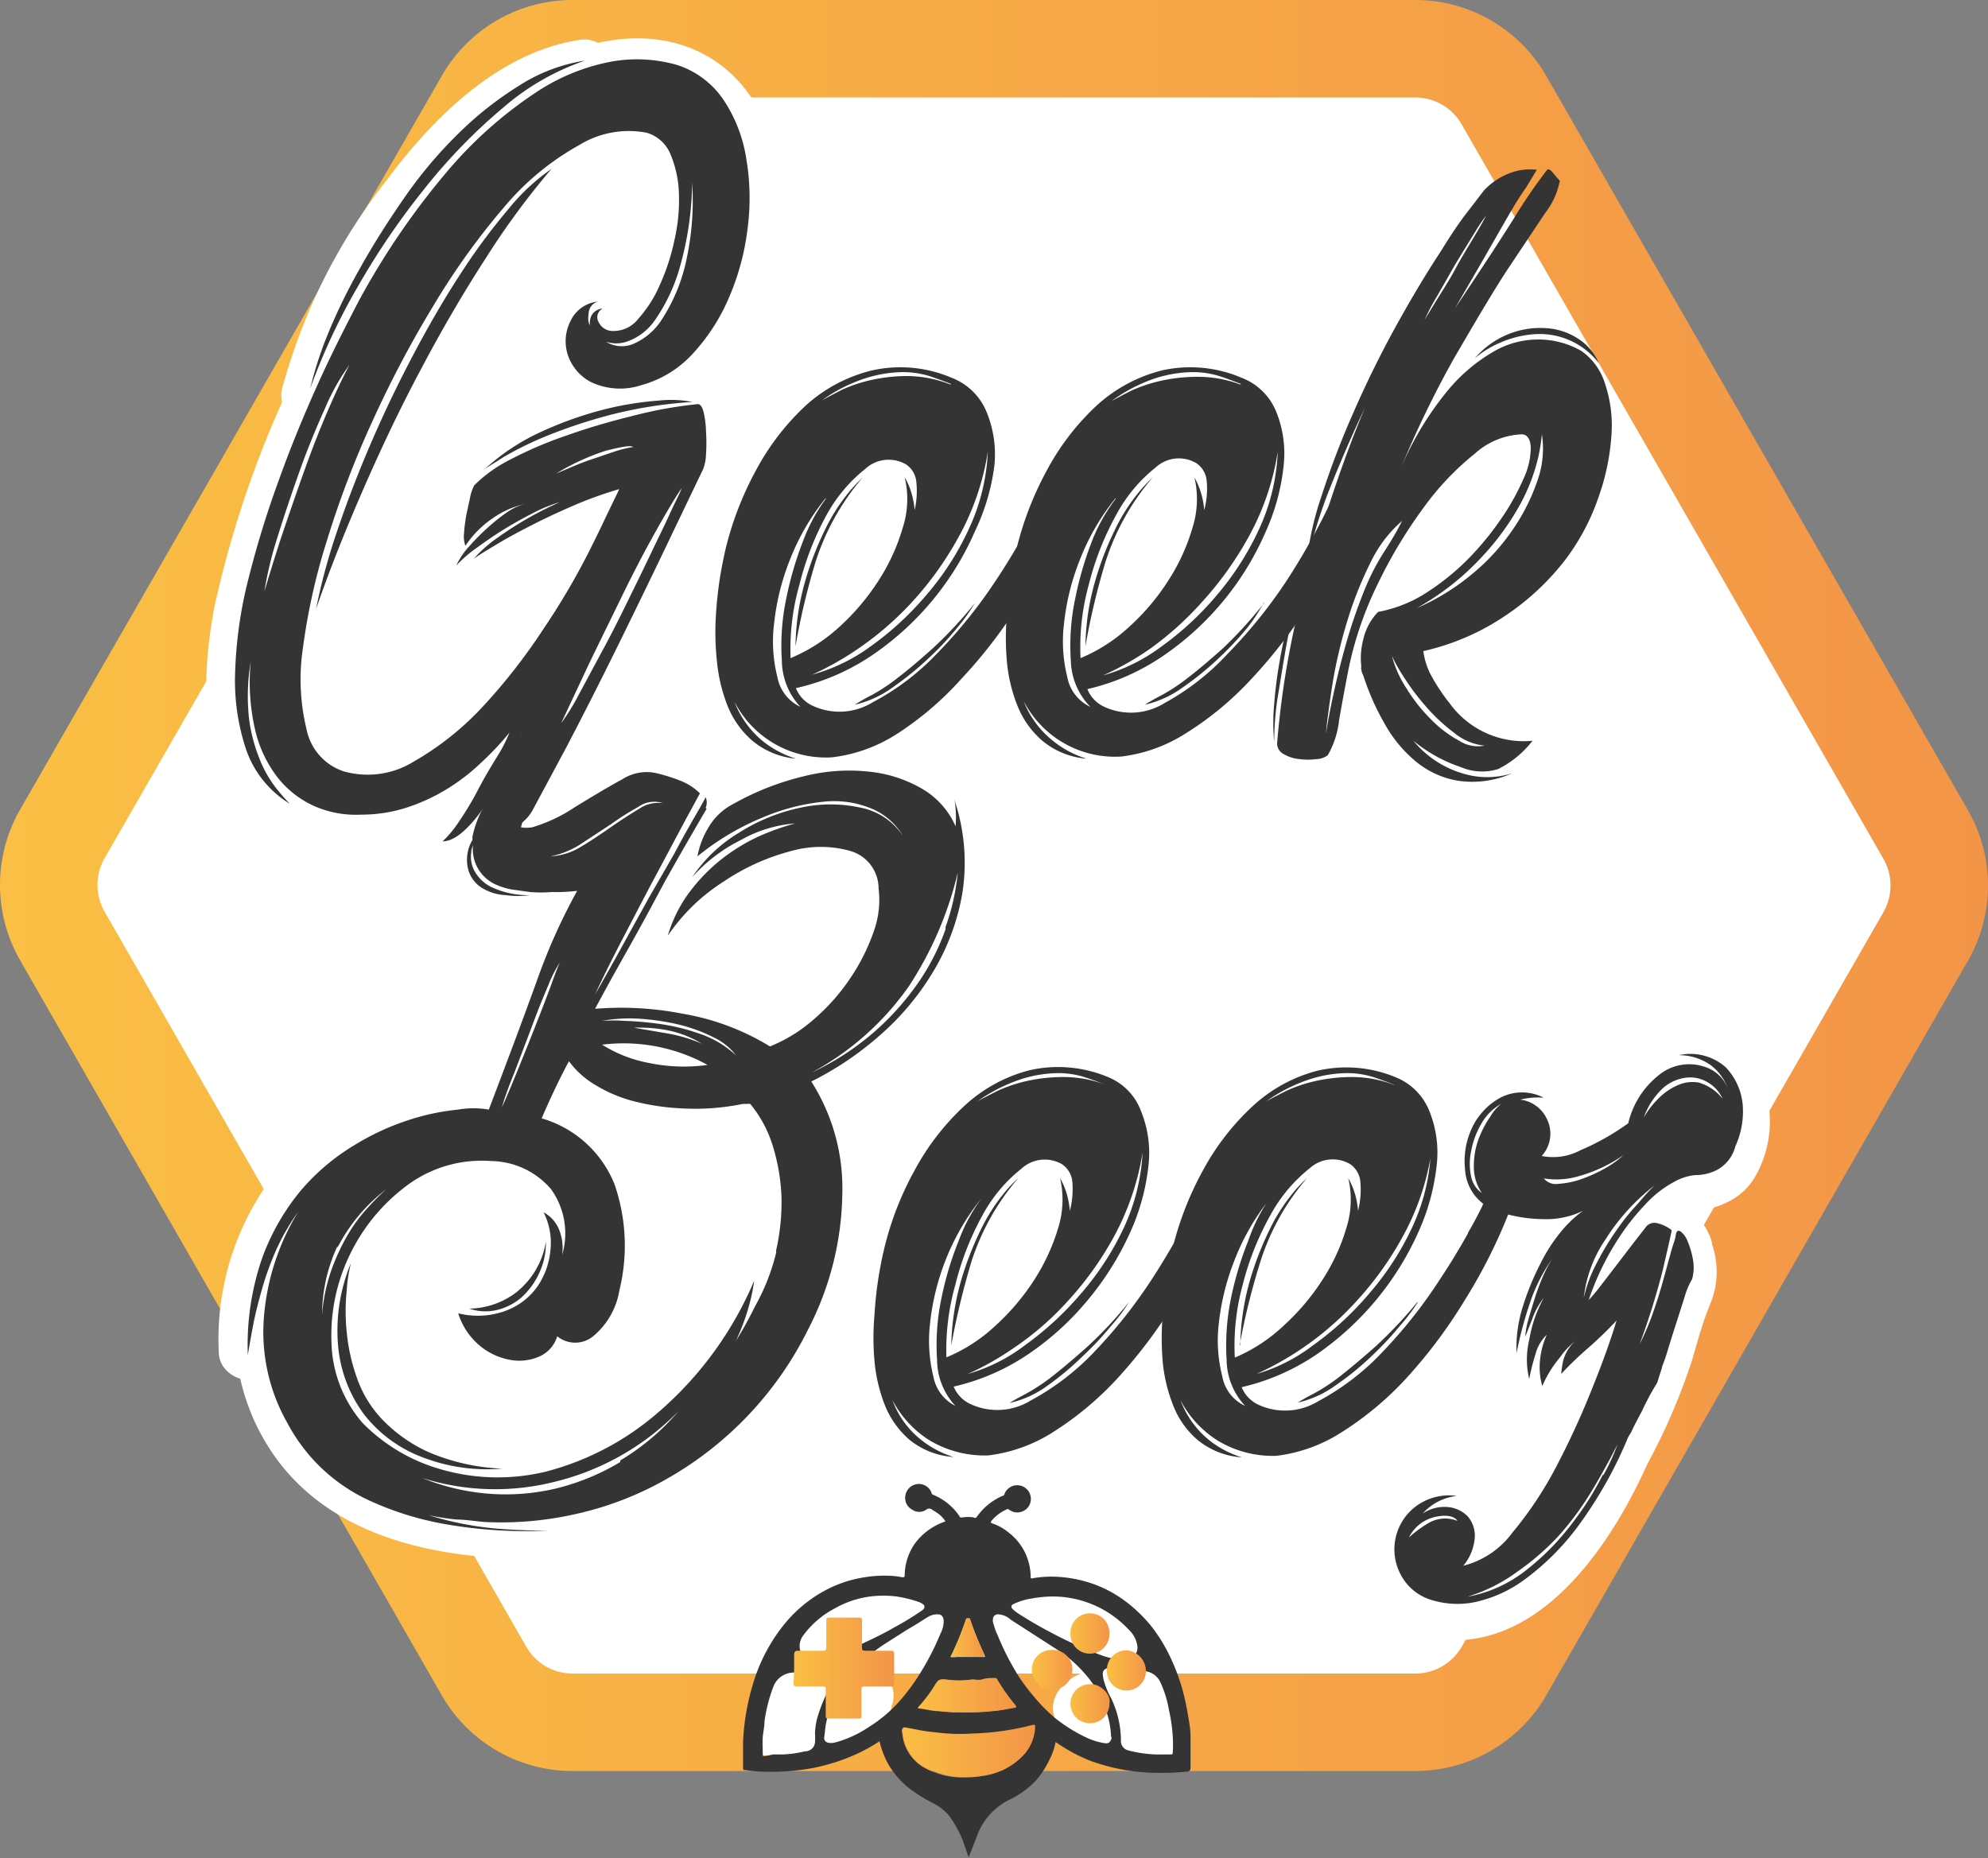 <svg xmlns="http://www.w3.org/2000/svg" xmlns:xlink="http://www.w3.org/1999/xlink" viewBox="0 0 101.96 95.33"><rect x="0" y="0" width="101.96" height="95.33" fill="#808080" stroke="none"/><defs><style>.cls-1,.cls-2{fill:#fff;}.cls-1{stroke-miterlimit:10;stroke-width:5px;stroke:url(#COULEUR_GEEK_BEEZ);}.cls-3{fill:#353435;}.cls-4{fill:url(#COULEUR_GEEK_BEEZ-2);}.cls-5{fill:url(#COULEUR_GEEK_BEEZ-3);}.cls-6{fill:url(#COULEUR_GEEK_BEEZ-4);}.cls-7{fill:url(#COULEUR_GEEK_BEEZ-5);}.cls-8{fill:url(#COULEUR_GEEK_BEEZ-6);}.cls-9{fill:url(#COULEUR_GEEK_BEEZ-7);}.cls-10{fill:url(#COULEUR_GEEK_BEEZ-8);}.cls-11{fill:url(#COULEUR_GEEK_BEEZ-9);}</style><linearGradient id="COULEUR_GEEK_BEEZ" y1="45.43" x2="101.96" y2="45.43" gradientUnits="userSpaceOnUse"><stop offset="0" stop-color="#fabf44"/><stop offset="1" stop-color="#f39547"/></linearGradient><linearGradient id="COULEUR_GEEK_BEEZ-2" x1="46.25" y1="89.85" x2="53.05" y2="89.85" xlink:href="#COULEUR_GEEK_BEEZ"/><linearGradient id="COULEUR_GEEK_BEEZ-3" x1="48.75" y1="84.05" x2="50.51" y2="84.05" xlink:href="#COULEUR_GEEK_BEEZ"/><linearGradient id="COULEUR_GEEK_BEEZ-4" x1="48.74" y1="106.96" x2="53.77" y2="106.96" gradientTransform="translate(-1.64 -19.99)" xlink:href="#COULEUR_GEEK_BEEZ"/><linearGradient id="COULEUR_GEEK_BEEZ-5" x1="52.96" y1="85.66" x2="55.04" y2="85.66" xlink:href="#COULEUR_GEEK_BEEZ"/><linearGradient id="COULEUR_GEEK_BEEZ-6" x1="56.77" y1="85.66" x2="58.83" y2="85.66" xlink:href="#COULEUR_GEEK_BEEZ"/><linearGradient id="COULEUR_GEEK_BEEZ-7" x1="54.85" y1="87.42" x2="56.9" y2="87.42" xlink:href="#COULEUR_GEEK_BEEZ"/><linearGradient id="COULEUR_GEEK_BEEZ-8" x1="54.85" y1="83.78" x2="56.9" y2="83.78" xlink:href="#COULEUR_GEEK_BEEZ"/><linearGradient id="COULEUR_GEEK_BEEZ-9" x1="40.72" y1="85.57" x2="45.83" y2="85.57" xlink:href="#COULEUR_GEEK_BEEZ"/></defs><g id="Calque_2" data-name="Calque 2"><g id="Calque_4" data-name="Calque 4"><path class="cls-1" d="M24.83,85.73,3.19,48a5.26,5.26,0,0,1,0-5.21L24.83,5.13A5.22,5.22,0,0,1,29.37,2.5H72.59a5.24,5.24,0,0,1,4.54,2.63L98.77,42.82a5.26,5.26,0,0,1,0,5.21L77.13,85.73a5.25,5.25,0,0,1-4.54,2.62H29.37A5.23,5.23,0,0,1,24.83,85.73Z"/><path class="cls-2" d="M43.37,84.94c-.83,0-1.58-.47-2.41-.47-1.27,0-2.37,1.5-2.5,3s-.31,2.59,1,2.59a30.32,30.32,0,0,0,3.92-.43,2.76,2.76,0,0,0,2.37-2.16C46.19,86.15,44.73,84.94,43.37,84.94Z"/><path class="cls-2" d="M56.32,85.68c.76,0,1.46-.44,2.22-.44,1.17,0,2.18,1.38,2.3,2.75s.29,2.39-1,2.39a31.38,31.38,0,0,1-3.61-.4,2.55,2.55,0,0,1-2.18-2C53.73,86.79,55.07,85.67,56.32,85.68Z"/><path class="cls-3" d="M54.14,89.36a3.56,3.56,0,0,1-.36,1,4.59,4.59,0,0,1-.67,1,4.81,4.81,0,0,1-1.41,1,3.33,3.33,0,0,0-1.6,1.84c-.13.35-.27.69-.42,1.08-.08-.21-.13-.38-.19-.55a5.5,5.5,0,0,0-.81-1.58,2.6,2.6,0,0,0-.8-.64,7.92,7.92,0,0,1-1.27-.79,4.54,4.54,0,0,1-1-1.13,4.37,4.37,0,0,1-.5-1.27,8.29,8.29,0,0,1-.91.53,10,10,0,0,1-2.43.83c-.34.07-.68.11-1,.15a12,12,0,0,1-1.7.05,6.4,6.4,0,0,1-.87-.08c-.07,0-.09,0-.09-.1,0-.45,0-.9,0-1.35a12.06,12.06,0,0,1,.67-3.46,8.89,8.89,0,0,1,1.35-2.45,6.91,6.91,0,0,1,2.22-1.87,6.28,6.28,0,0,1,2-.66,6.2,6.2,0,0,1,1.13-.08,4.15,4.15,0,0,1,.79.08c.1,0,.13,0,.13-.11a2.89,2.89,0,0,1,.26-1.16,2.72,2.72,0,0,1,.38-.61,3.23,3.23,0,0,1,1.25-.91l.2-.08a1.59,1.59,0,0,0-.55-.51l-.14-.09a.23.23,0,0,0-.29,0,.63.63,0,0,1-.73,0,.67.67,0,0,1-.35-.68.7.7,0,0,1,.48-.6.69.69,0,0,1,.87.43s0,.07.08.09a3,3,0,0,1,1.35,1.1c0,.07.09.07.17.06a1.69,1.69,0,0,1,.55,0,.12.12,0,0,0,.15,0,3.11,3.11,0,0,1,1.35-1.11c.06,0,.07-.05.09-.1a.7.7,0,0,1,1.35.27.68.68,0,0,1-.4.62.69.69,0,0,1-.72-.08s-.08-.06-.14,0a2.09,2.09,0,0,0-.77.59c-.05.07,0,.08,0,.1a2.68,2.68,0,0,1,.92.51,2.84,2.84,0,0,1,.84,1.07,2.89,2.89,0,0,1,.26,1.16c0,.09,0,.11.11.09a5.66,5.66,0,0,1,1.09-.08,6.63,6.63,0,0,1,2.24.46,6.28,6.28,0,0,1,1.67,1,7.38,7.38,0,0,1,1.17,1.2,8.6,8.6,0,0,1,1,1.73,9.72,9.72,0,0,1,.63,1.91c.1.41.16.82.23,1.23a4.62,4.62,0,0,1,.06.65c0,.54,0,1.08,0,1.62,0,.15-.06.18-.18.2a13.1,13.1,0,0,1-2,.05,10.15,10.15,0,0,1-3-.62A8.52,8.52,0,0,1,54.14,89.36Zm-2.88-6.54a.28.28,0,0,0-.3.11.48.48,0,0,0,0,.39,3,3,0,0,0,.21.57A13.3,13.3,0,0,0,52.25,86a10.51,10.51,0,0,0,.86,1.13,8.32,8.32,0,0,0,1,1,8.13,8.13,0,0,0,1.6,1,3.39,3.39,0,0,0,1,.3c.15,0,.21-.05.27-.18s0-.15,0-.23a4.25,4.25,0,0,0-.2-1.11,5.4,5.4,0,0,0-1.19-2.11,6.53,6.53,0,0,0-1.25-1.1l-2.5-1.61A1,1,0,0,0,51.26,82.82Zm-2.86.35c0-.2-.09-.33-.23-.35a.89.89,0,0,0-.58.13c-.32.19-.63.41-1,.61l-1.29.82a9.48,9.48,0,0,0-1.24,1A6,6,0,0,0,43,86.71a5.55,5.55,0,0,0-.62,1.63c-.06.26-.07.53-.11.79a.25.25,0,0,0,.17.26.81.81,0,0,0,.38,0,5.77,5.77,0,0,0,1.73-.79,7.17,7.17,0,0,0,1.65-1.41,10.71,10.71,0,0,0,.71-.92,13.76,13.76,0,0,0,1.33-2.48A1.38,1.38,0,0,0,48.4,83.17Zm1.16,8a4.38,4.38,0,0,0,.8-.06A3.53,3.53,0,0,0,52.52,90a2.22,2.22,0,0,0,.53-1.39c0-.08,0-.11-.11-.09a14.43,14.43,0,0,1-1.59.32,12.19,12.19,0,0,1-1.59.14c-.38,0-.76,0-1.14,0s-.68-.06-1-.1-.73-.13-1.09-.19c-.09,0-.19-.11-.25,0s0,.18,0,.27a2.24,2.24,0,0,0,1.24,1.78A3.8,3.8,0,0,0,49.56,91.17Zm-7.83-6a3.1,3.1,0,0,0,.79-.17,12.91,12.91,0,0,0,1.89-.77c.49-.23,1-.48,1.46-.75a14.56,14.56,0,0,0,1.42-.87c.17-.12.16-.26,0-.35l-.11-.06A6.13,6.13,0,0,0,46,81.9a5.39,5.39,0,0,0-1.39,0,4.94,4.94,0,0,0-1.78.6,4.73,4.73,0,0,0-1.6,1.35.92.92,0,0,0-.2.78A.69.69,0,0,0,41.73,85.14Zm15.77,0c.61,0,.89-.35.83-.75a1.39,1.39,0,0,0-.42-.8,5.33,5.33,0,0,0-4.09-1.72,6.85,6.85,0,0,0-.91.1,3.37,3.37,0,0,0-.92.28c-.14.06-.15.16-.05.27l.18.15a20.39,20.39,0,0,0,1.81,1.06,20.79,20.79,0,0,0,2.5,1.13A4,4,0,0,0,57.5,85.14ZM39.65,90l.52,0a5.82,5.82,0,0,0,1.11-.16c.25,0,.49-.16.52-.46a3.13,3.13,0,0,0,0-.43,3.39,3.39,0,0,1,.17-1,8.15,8.15,0,0,1,.52-1.26,1.43,1.43,0,0,0,.19-.78.24.24,0,0,0-.18-.25.55.55,0,0,0-.31,0,6.49,6.49,0,0,1-1.39.14,1.13,1.13,0,0,0-1.15.76,8.07,8.07,0,0,0-.44,1.74c0,.27-.07.55-.09.82s0,.58,0,.87c0,.07,0,.1.1.1Zm20,0h.38c.09,0,.12,0,.12-.11a6.51,6.51,0,0,0,0-.77,8.26,8.26,0,0,0-.2-1.41,5.68,5.68,0,0,0-.43-1.4,1,1,0,0,0-.9-.59,11.75,11.75,0,0,1-1.57-.15.43.43,0,0,0-.39.07c-.16.14-.09.32-.07.48a4,4,0,0,0,.4,1,5.06,5.06,0,0,1,.5,2.16.49.49,0,0,0,.37.51A6.3,6.3,0,0,0,59.69,90ZM49.42,87.84a11.8,11.8,0,0,0,1.48-.08c.39,0,.77-.11,1.16-.18.08,0,.09,0,0-.12a9.84,9.84,0,0,1-.92-1.3.12.12,0,0,0-.14-.08c-.21,0-.42,0-.63.07s-.33,0-.5,0a4.83,4.83,0,0,1-1.37,0c-.3,0-.36,0-.52.23l0,0a7.12,7.12,0,0,1-.84,1.14s-.07.08,0,.1c.32,0,.65.11,1,.14A9.36,9.36,0,0,0,49.42,87.84ZM48.75,85a1.75,1.75,0,0,0,.32,0c.27,0,.54,0,.81,0l.56,0c.08,0,.09,0,.05-.11a17.23,17.23,0,0,1-.73-1.79c0-.06,0-.08-.1-.08s-.09,0-.12.07A15.83,15.83,0,0,1,48.75,85Z"/><path class="cls-4" d="M49.56,91.17a3.89,3.89,0,0,1-2-.47,2.27,2.27,0,0,1-1.24-1.79c0-.09-.06-.2,0-.27s.16,0,.25,0c.36.06.72.15,1.09.19s.67.08,1,.1a8.68,8.68,0,0,0,1.14,0,14.2,14.2,0,0,0,1.59-.13,14.43,14.43,0,0,0,1.59-.32c.09,0,.11,0,.11.09A2.2,2.2,0,0,1,52.52,90a3.53,3.53,0,0,1-2.16,1.1A4.38,4.38,0,0,1,49.56,91.17Z"/><path class="cls-5" d="M48.75,85a15.83,15.83,0,0,0,.79-1.92c0-.08.08-.06.12-.06s.08,0,.1.07a16.37,16.37,0,0,0,.73,1.79c0,.07,0,.1-.05.11l-.56,0h-.81A1.75,1.75,0,0,1,48.75,85Z"/><path class="cls-6" d="M49.42,87.84a9.36,9.36,0,0,1-1.28-.06c-.32,0-.65-.1-1-.14-.1,0-.07-.06,0-.1A7.12,7.12,0,0,0,48,86.4l0,0c.16-.26.22-.27.52-.23a4.83,4.83,0,0,0,1.37,0c.17,0,.33,0,.5,0s.42-.06.63-.07a.12.12,0,0,1,.14.08,9.84,9.84,0,0,0,.92,1.3c.06.07,0,.1,0,.12-.39.07-.77.14-1.16.18A11.8,11.8,0,0,1,49.42,87.84Z"/><path class="cls-7" d="M55,85.64a1,1,0,1,1-2.08,0,1,1,0,0,1,1-1A1,1,0,0,1,55,85.64Z"/><path class="cls-8" d="M56.77,85.66a1,1,0,0,1,1-1,1.07,1.07,0,0,1,1,1,1,1,0,0,1-1,1.06A1,1,0,0,1,56.77,85.66Z"/><path class="cls-9" d="M56.9,87.4a1,1,0,0,1-1,1,1,1,0,0,1-1-1,1,1,0,0,1,1.09-1C56.38,86.39,57,86.87,56.9,87.4Z"/><path class="cls-10" d="M55.9,82.76a1,1,0,0,1,1,1.07,1,1,0,0,1-1,1,1,1,0,0,1-1-1A1,1,0,0,1,55.9,82.76Z"/><path class="cls-11" d="M40.73,85.58c0-.22,0-.45,0-.66s.06-.25.25-.24h1.21c.14,0,.19,0,.19-.19,0-.44,0-.89,0-1.34,0-.13,0-.17.16-.17q.75,0,1.5,0c.13,0,.17,0,.17.17,0,.45,0,.89,0,1.34,0,.15,0,.19.19.19h1.27c.13,0,.19,0,.19.17q0,.75,0,1.5c0,.14,0,.16-.17.16H44.38c-.15,0-.2,0-.2.19,0,.44,0,.87,0,1.3,0,.12,0,.16-.15.16q-.76,0-1.53,0c-.12,0-.15,0-.15-.16,0-.44,0-.88,0-1.32,0-.14,0-.17-.18-.17-.42,0-.85,0-1.27,0-.17,0-.21-.05-.2-.21S40.73,85.82,40.73,85.58Z"/><path class="cls-2" d="M26.13,11.12A31.8,31.8,0,0,0,23.7,14.4q-1.23,1.87-2.4,4.1c-.79,1.49-1.51,3-2.18,4.53s-1.25,3-1.75,4.53a30.77,30.77,0,0,0-1.1,4.08c.63-1.86,1.41-3.87,2.35-6s1.94-4.23,3-6.26,2.19-4,3.36-5.76a41.19,41.19,0,0,1,3.35-4.55A10.52,10.52,0,0,0,26.13,11.12Z"/><path class="cls-2" d="M25.07,10.06a46.8,46.8,0,0,0-6.29,10.12,47.49,47.49,0,0,0-4,11.07,1.5,1.5,0,0,0,2.89.79,85.73,85.73,0,0,1,5.11-11.71,54.11,54.11,0,0,1,6.57-10.2c1-1.21-.31-3.39-1.81-2.36a13.33,13.33,0,0,0-2.51,2.29c-1.27,1.44.85,3.57,2.12,2.12a10.56,10.56,0,0,1,1.9-1.82L27.27,8a57.81,57.81,0,0,0-7,10.81,89.62,89.62,0,0,0-5.41,12.44l2.89.79A44.2,44.2,0,0,1,21.37,21.7a43.54,43.54,0,0,1,5.82-9.52C28.43,10.71,26.32,8.58,25.07,10.06Z"/><path class="cls-2" d="M21.82,10a29.12,29.12,0,0,1,4-4.11A12.72,12.72,0,0,1,30,3.51a8.89,8.89,0,0,0-3.4,1.27,18.26,18.26,0,0,0-3.15,2.51,22.59,22.59,0,0,0-2.76,3.28c-.83,1.2-1.58,2.39-2.25,3.58a27.63,27.63,0,0,0-1.65,3.4,16.82,16.82,0,0,0-.9,2.78,31.87,31.87,0,0,1,2.45-5.26A39.06,39.06,0,0,1,21.82,10Z"/><path class="cls-2" d="M22.88,11.08c2-2.46,4.47-5.1,7.55-6.13a1.5,1.5,0,0,0-.79-2.89c-4.07.66-7.4,3.94-9.76,7.12a30,30,0,0,0-5.41,10.75,1.5,1.5,0,0,0,2.89.8,34.05,34.05,0,0,1,5.52-9.65,1.54,1.54,0,0,0,0-2.12,1.5,1.5,0,0,0-2.12,0,38.53,38.53,0,0,0-6.29,11l2.89.8a27.78,27.78,0,0,1,4.75-9.53c2-2.79,4.82-5.68,8.32-6.25l-.79-2.89c-3.62,1.2-6.51,4-8.88,6.9a1.55,1.55,0,0,0,0,2.12A1.51,1.51,0,0,0,22.88,11.08Z"/><path class="cls-2" d="M13.39,39.38a8,8,0,0,1-.55-2.13,10.63,10.63,0,0,1,.07-3,11.16,11.16,0,0,0,.23,3.53,6.28,6.28,0,0,0,1.17,2.45,5.31,5.31,0,0,0,1.43,1.22,13.22,13.22,0,0,1,.47-2.74,3.67,3.67,0,0,1-.42-1,10.81,10.81,0,0,1-.17-4.18,32.11,32.11,0,0,1,1.22-5.51A51.66,51.66,0,0,1,19.17,22a56.85,56.85,0,0,1,3.13-5.94A37,37,0,0,1,25.93,11a13.79,13.79,0,0,1,3.85-3.18,4.81,4.81,0,0,1,3.46-.63,1.92,1.92,0,0,1,1.23,1.1,5.55,5.55,0,0,1,.35,1.43l.76-.36A5.77,5.77,0,0,1,38.41,9l-.06-.48a7.66,7.66,0,0,0-1.18-2.95,4.52,4.52,0,0,0-2.38-1.78,7.45,7.45,0,0,0-3.3-.18,10.41,10.41,0,0,0-4,1.61,21.2,21.2,0,0,0-4.4,3.9,38.28,38.28,0,0,0-4.66,6.78q-1,1.91-2.1,4.28c-.74,1.59-1.41,3.23-2,4.94a47.54,47.54,0,0,0-1.55,5.08,21.4,21.4,0,0,0-.68,4.73,10.91,10.91,0,0,0,.58,4,5.23,5.23,0,0,0,2.23,2.76,8.67,8.67,0,0,1-.73-.83A6.16,6.16,0,0,1,13.39,39.38Zm.9-11.44c.35-1.13.73-2.28,1.15-3.43s.85-2.22,1.3-3.2A11,11,0,0,1,18,19.13c-.37.7-.74,1.5-1.13,2.4s-.76,1.86-1.12,2.88-.74,2.07-1.11,3.15-.7,2.15-1,3.18A18.41,18.41,0,0,1,14.29,27.94Z"/><path class="cls-2" d="M14.83,39a9.19,9.19,0,0,1-.42-4.68h-3c-.2,3.31.6,6.64,3.58,8.5a1.51,1.51,0,0,0,2.25-1.3,24.54,24.54,0,0,0,.47-2.74,17,17,0,0,0-.62-2,13.24,13.24,0,0,1,.3-4.73,44.14,44.14,0,0,1,3.55-10.29,45,45,0,0,1,5.51-9,14,14,0,0,1,3.77-3.41,4.13,4.13,0,0,1,2.15-.7c.9.05.89.75,1,1.53.16,1,1.44,1.26,2.21.89a5.32,5.32,0,0,1,2.83-.56,1.53,1.53,0,0,0,1.45-1.9C39.28,4.41,36.21,1.63,31.94,2c-4.1.37-7.51,3.27-10.11,6.26a44.31,44.31,0,0,0-6.36,10.26A53.71,53.71,0,0,0,11,31.12c-.8,4.19-.79,9.17,3.12,11.78,1.45,1,3-1.15,1.82-2.35a6.63,6.63,0,0,1-1.3-1.93c-.8-1.75-3.39-.23-2.59,1.52a9.42,9.42,0,0,0,1.76,2.53l1.82-2.36C12.15,38,13.78,32,14.73,28.72a60.52,60.52,0,0,1,5.15-12.3c2-3.55,4.45-7.15,7.8-9.53a8.42,8.42,0,0,1,6-1.87c2.2.33,3,2.36,3.32,4.35l1.45-1.9a8.57,8.57,0,0,0-4.35,1l2.21.9c-.27-1.76-1.12-3.25-3-3.64a7.13,7.13,0,0,0-5.25,1.43c-3.41,2.3-5.83,6-7.83,9.53a54,54,0,0,0-5,11.75c-1,3.38-2.09,7.82-.27,11.11l-.16-1.16a18.54,18.54,0,0,0-.52,3.14l2.26-1.3c-2-1.27-2.22-3.72-2.09-5.9.12-2-2.75-1.86-3,0a11,11,0,0,0,.53,5.48C12.64,41.55,15.55,40.78,14.83,39Z"/><path class="cls-2" d="M15.74,28.34c.5-1.62,1-3.22,1.66-4.79a15.38,15.38,0,0,1,1.86-3.66l-2.59-1.52a66.12,66.12,0,0,0-4.5,12l2.89.8a18.14,18.14,0,0,1,.68-2.8c.56-1.85-2.33-2.64-2.9-.8a19.33,19.33,0,0,0-.67,2.8,1.55,1.55,0,0,0,1,1.85,1.53,1.53,0,0,0,1.85-1,62.37,62.37,0,0,1,4.2-11.25,1.5,1.5,0,1,0-2.59-1.52,17.93,17.93,0,0,0-2.08,4.18c-.66,1.63-1.22,3.31-1.75,5a1.5,1.5,0,1,0,2.9.8Z"/><path class="cls-3" d="M53.26,26a1.5,1.5,0,0,1,.58-.73.82.82,0,0,1,.58-.12.51.51,0,0,1,.37.27.68.68,0,0,1,0,.53,28.84,28.84,0,0,1-2.43,4.88,25.2,25.2,0,0,1-3.06,4A16.2,16.2,0,0,1,46,37.65a7.85,7.85,0,0,1-3.33,1.2,5.27,5.27,0,0,1-5-2.85,4.84,4.84,0,0,0,1.43,2,5.12,5.12,0,0,0,1.73.92A4.08,4.08,0,0,1,38.59,38a4.62,4.62,0,0,1-1.27-1.78,8.33,8.33,0,0,1-.55-2.3,13.69,13.69,0,0,1-.05-2.38,19.7,19.7,0,0,1,.22-2c.1-.59.19-1,.25-1.28a16.61,16.61,0,0,1,1.58-4.13,12.71,12.71,0,0,1,2.58-3.35A7.8,7.8,0,0,1,44.73,19a6.68,6.68,0,0,1,4.08.38,3.15,3.15,0,0,1,1.78,1.73A5.71,5.71,0,0,1,51,23.88,11,11,0,0,1,50,27.26a14.84,14.84,0,0,1-5.18,6.29,11.41,11.41,0,0,1-4,1.75,1.67,1.67,0,0,0,.85.9,3.26,3.26,0,0,0,3.1-.18,12.71,12.71,0,0,0,3.31-2.52,25.24,25.24,0,0,0,3-3.73A35,35,0,0,0,53.26,26Zm-10.91-.45a11.89,11.89,0,0,0-1.85,3.2A12.32,12.32,0,0,0,39.7,32a7.46,7.46,0,0,0,.17,2.73,2.11,2.11,0,0,0,1.18,1.53,3.52,3.52,0,0,1-.95-2.38,11.71,11.71,0,0,1,.22-3.15,17.86,17.86,0,0,1,.9-3.06A8.91,8.91,0,0,1,42.35,25.59Zm-1.8,8.21a8.6,8.6,0,0,0,2.53-1.63,11.87,11.87,0,0,0,2-2.38,10.2,10.2,0,0,0,1.22-2.68,4.75,4.75,0,0,0,.1-2.58,3.38,3.38,0,0,1,.31.68,4.48,4.48,0,0,1,.2,1A4.39,4.39,0,0,0,47,24.76a1.22,1.22,0,0,0-.52-.93,1.77,1.77,0,0,0-2.11.23,7.79,7.79,0,0,0-2,2.4A14.79,14.79,0,0,0,41,30,12,12,0,0,0,40.55,33.8Zm.25-.65a12.56,12.56,0,0,1,.5-3.31,15.91,15.91,0,0,1,1-2.6,9.53,9.53,0,0,1,1.1-1.78,8.05,8.05,0,0,1,.85-.93,12.45,12.45,0,0,0-2.43,4.36A36.19,36.19,0,0,0,40.8,33.15Zm9.86-9.92a13.2,13.2,0,0,1-1.48,4.33,17,17,0,0,1-2.4,3.36,15.92,15.92,0,0,1-2.7,2.35,15.24,15.24,0,0,1-2.43,1.38,9.13,9.13,0,0,0,3-1.45,15.63,15.63,0,0,0,2.88-2.66,14.37,14.37,0,0,0,2.2-3.45A10.43,10.43,0,0,0,50.66,23.23Zm-1.9-3.5c-.34-.13-.7-.27-1.1-.4a4.57,4.57,0,0,0-1.41-.2,6.56,6.56,0,0,0-1.82.3,8.12,8.12,0,0,0-2.28,1.15c.23-.13.58-.31,1-.53a7.41,7.41,0,0,1,1.55-.52,8.72,8.72,0,0,1,1.9-.2A6.2,6.2,0,0,1,48.76,19.73ZM50,30.94a9.88,9.88,0,0,1-.88,1.23,14.46,14.46,0,0,1-1.5,1.6,15.55,15.55,0,0,1-1.85,1.5,5.27,5.27,0,0,1-1.93.88c.2-.13.49-.3.88-.5a9.79,9.79,0,0,0,1.35-.9c.52-.4,1.11-.9,1.78-1.5A21.86,21.86,0,0,0,50,30.94Z"/><path class="cls-3" d="M68.13,26a1.5,1.5,0,0,1,.58-.73.79.79,0,0,1,.57-.12.51.51,0,0,1,.38.27.64.64,0,0,1,0,.53,28.07,28.07,0,0,1-2.42,4.88,25.2,25.2,0,0,1-3.06,4,16.2,16.2,0,0,1-3.35,2.78,7.85,7.85,0,0,1-3.33,1.2,5.27,5.27,0,0,1-5-2.85A4.84,4.84,0,0,0,54,38a5.12,5.12,0,0,0,1.73.92A4.08,4.08,0,0,1,53.46,38a4.62,4.62,0,0,1-1.27-1.78,8,8,0,0,1-.55-2.3,13.69,13.69,0,0,1,0-2.38,19.7,19.7,0,0,1,.22-2c.1-.59.19-1,.25-1.28a16.61,16.61,0,0,1,1.58-4.13,12.71,12.71,0,0,1,2.58-3.35A7.8,7.8,0,0,1,59.6,19a6.68,6.68,0,0,1,4.08.38,3.11,3.11,0,0,1,1.77,1.73,5.71,5.71,0,0,1,.38,2.82,11,11,0,0,1-.93,3.38,14.84,14.84,0,0,1-5.18,6.29,11.41,11.41,0,0,1-3.95,1.75,1.67,1.67,0,0,0,.85.9,3.26,3.26,0,0,0,3.1-.18A12.71,12.71,0,0,0,63,33.5a25.24,25.24,0,0,0,3-3.73A35,35,0,0,0,68.13,26Zm-10.91-.45a11.89,11.89,0,0,0-1.85,3.2,12.32,12.32,0,0,0-.8,3.25,7.46,7.46,0,0,0,.17,2.73,2.11,2.11,0,0,0,1.18,1.53,3.52,3.52,0,0,1-1-2.38,11.71,11.71,0,0,1,.22-3.15,17.86,17.86,0,0,1,.9-3.06A8.91,8.91,0,0,1,57.22,25.59Zm-1.8,8.21a8.43,8.43,0,0,0,2.52-1.63,11.6,11.6,0,0,0,2-2.38,10.2,10.2,0,0,0,1.22-2.68,4.85,4.85,0,0,0,.1-2.58,4.11,4.11,0,0,1,.3.68,4,4,0,0,1,.2,1,4.18,4.18,0,0,0,.13-1.48,1.23,1.23,0,0,0-.53-.93,1.76,1.76,0,0,0-2.1.23,7.79,7.79,0,0,0-2,2.4A14.79,14.79,0,0,0,55.84,30,12,12,0,0,0,55.42,33.8Zm.25-.65a12.56,12.56,0,0,1,.5-3.31,15.91,15.91,0,0,1,1-2.6,9.53,9.53,0,0,1,1.1-1.78,8.05,8.05,0,0,1,.85-.93,12.45,12.45,0,0,0-2.43,4.36A36.19,36.19,0,0,0,55.67,33.15Zm9.86-9.92a13.2,13.2,0,0,1-1.48,4.33,17.38,17.38,0,0,1-2.4,3.36A16.32,16.32,0,0,1,59,33.27a15.24,15.24,0,0,1-2.43,1.38,9.13,9.13,0,0,0,2.95-1.45,15.63,15.63,0,0,0,2.88-2.66,14.68,14.68,0,0,0,2.2-3.45A10.43,10.43,0,0,0,65.53,23.23Zm-1.9-3.5c-.34-.13-.7-.27-1.1-.4a4.61,4.61,0,0,0-1.41-.2,6.56,6.56,0,0,0-1.82.3A8.12,8.12,0,0,0,57,20.58c.23-.13.57-.31,1-.53a7.71,7.71,0,0,1,1.56-.52,8.66,8.66,0,0,1,1.9-.2A6.2,6.2,0,0,1,63.63,19.73Zm1.2,11.21A9.88,9.88,0,0,1,64,32.17a16.65,16.65,0,0,1-1.5,1.6,15.55,15.55,0,0,1-1.85,1.5,5.34,5.34,0,0,1-1.93.88c.2-.13.49-.3.88-.5a9.79,9.79,0,0,0,1.35-.9c.52-.4,1.11-.9,1.78-1.5A21.86,21.86,0,0,0,64.83,30.94Z"/><path class="cls-3" d="M76.84,39.45A5.15,5.15,0,0,0,78.6,38a4.69,4.69,0,0,1-4.12-1.75,1.25,1.25,0,0,1-.09-.12,9.94,9.94,0,0,1-1-1.5A3.63,3.63,0,0,1,73,33.4a12.32,12.32,0,0,0,4.3-1.88,13,13,0,0,0,3-2.83A11.51,11.51,0,0,0,82,25.46a11.77,11.77,0,0,0,.65-3.18,6.72,6.72,0,0,0-.35-2.65A3.17,3.17,0,0,0,81.1,18a4.42,4.42,0,0,0-2-.58,4.53,4.53,0,0,0-2.38.55,8.69,8.69,0,0,0-2.5,2.1,16.13,16.13,0,0,0-2.43,4.08,52.51,52.51,0,0,1,2.8-5.8c1-1.71,1.85-3.17,2.65-4.41l2-3A3.88,3.88,0,0,0,80,9.27c-.07-.07-.18-.2-.33-.38s-.26-.24-.32-.18a27,27,0,0,0-1.73,2.53q-1.08,1.72-3,4.58l1.43-2.47,1.22-2.13c.37-.64.69-1.17,1-1.6l.55-.91a2.9,2.9,0,0,0-1.46.2,3.49,3.49,0,0,0-1.25.86l-1,1.3q-.56.75-1.2,1.8-1.09,1.65-2.28,3.8t-2.18,4.41a44.33,44.33,0,0,0-1.67,4.36A15.69,15.69,0,0,0,67,29a25.37,25.37,0,0,1,1.08-3.63C68.62,24,69.25,22.5,70,20.93c-1,2.37-1.89,5-2.77,8a44.65,44.65,0,0,0-1.73,9.21.61.61,0,0,0,.35.55,1.88,1.88,0,0,0,.8.25,3.24,3.24,0,0,0,.88,0,1,1,0,0,0,.57-.2,4.62,4.62,0,0,0,.58-1.8c.15-.87.31-1.72.47-2.55A18.22,18.22,0,0,1,70.64,30,24.46,24.46,0,0,1,73,26.06a14.15,14.15,0,0,1,2.63-2.78,3.83,3.83,0,0,1,2.41-1c.3,0,.45.26.47.68a3.82,3.82,0,0,1-.35,1.55,12.22,12.22,0,0,1-1.1,2,15,15,0,0,1-1.7,2.1,12.55,12.55,0,0,1-2.18,1.78,6.89,6.89,0,0,1-2.5,1,2.93,2.93,0,0,0-.76,1.41,3.72,3.72,0,0,0-.1,1.4.25.25,0,0,0,0,.15.86.86,0,0,0,.1.3A12.8,12.8,0,0,0,71,37.1a6.8,6.8,0,0,0,1.6,1.95,4.55,4.55,0,0,0,2.18,1,5,5,0,0,0,2.77-.38,4.25,4.25,0,0,1-2.55,0A5.16,5.16,0,0,1,72.49,38a7.58,7.58,0,0,0,2.43,1.35A2.76,2.76,0,0,0,76.84,39.45ZM73.66,15.27c.32-.56.66-1.15,1-1.75l1-1.63a9.74,9.74,0,0,1,.55-.82c-.13.27-.35.65-.65,1.15s-.61,1-.92,1.58-.63,1.06-.93,1.55-.52.84-.65,1.07A10.13,10.13,0,0,1,73.66,15.27ZM71,28.29a11.7,11.7,0,0,0-1,1.93,27.22,27.22,0,0,0-1,2.93,41.59,41.59,0,0,0-1,4.5c.07-.73.19-1.61.35-2.63a24.73,24.73,0,0,1,.73-3.1,19.06,19.06,0,0,1,1.18-3,6.62,6.62,0,0,1,1.65-2.2C71.64,27.27,71.32,27.79,71,28.29Zm5,.28a13.3,13.3,0,0,0,2-2.76,9.69,9.69,0,0,0,.88-2.3,9.21,9.21,0,0,0,.2-1.23,4.86,4.86,0,0,1-.23,2.38,10.22,10.22,0,0,1-1.28,2.53,10.87,10.87,0,0,1-2.12,2.3,11.53,11.53,0,0,1-2.78,1.7A13.42,13.42,0,0,0,76,28.57ZM73.39,36.9a8.45,8.45,0,0,1-1.25-1.58,5.65,5.65,0,0,1-.75-1.67,8.63,8.63,0,0,0,.62,1.1,12.27,12.27,0,0,0,1.13,1.5,9.28,9.28,0,0,0,1.45,1.35,2.9,2.9,0,0,0,1.55.65,1.77,1.77,0,0,1-1.3-.25A6,6,0,0,1,73.39,36.9Z"/><path class="cls-3" d="M77.34,17.15a4.43,4.43,0,0,0-1.7,1.23,4.89,4.89,0,0,1,1.3-.8,5.2,5.2,0,0,1,1.68-.43A3.82,3.82,0,0,1,82,18.63a2.79,2.79,0,0,0-1.1-1.28,3.36,3.36,0,0,0-1.68-.52A4.34,4.34,0,0,0,77.34,17.15Z"/><path class="cls-3" d="M65.88,33.65c.13-.77.27-1.48.43-2.13s.27-1.18.37-1.58a16.75,16.75,0,0,0-.58,1.8c-.18.71-.34,1.43-.47,2.18a22.07,22.07,0,0,0-.28,2.2,10.13,10.13,0,0,0,0,1.93,16.43,16.43,0,0,1,.15-2.1C65.63,35.18,65.75,34.41,65.88,33.65Z"/><path class="cls-2" d="M26,78.38H25.8A16.6,16.6,0,0,1,22,77.7a13.52,13.52,0,0,0,1.42.22l1.52.13c.28,0,.56,0,.85,0A6.62,6.62,0,0,1,25,76.92a3.49,3.49,0,0,1-.2-.44,11.18,11.18,0,0,1-3.15-.77,12.62,12.62,0,0,0,3.07.59c-.08-.2-.16-.41-.23-.61A9.6,9.6,0,0,1,18.58,73,6.52,6.52,0,0,1,17,68.81a9.59,9.59,0,0,1,.65-3.76c-.13-.2-.25-.41-.38-.62L17,65.1a8.7,8.7,0,0,0-.47,2.29,8.5,8.5,0,0,1,.65-3.11,13.91,13.91,0,0,1-1.5-3.67c-.07.08-.15.15-.22.24a11,11,0,0,0-2,3.51,13.24,13.24,0,0,0-.72,4.93c.06-.43.15-.94.27-1.52s.27-1.2.45-1.84a14.56,14.56,0,0,1,.72-2,12,12,0,0,1,1.14-2,12.33,12.33,0,0,0-1.76,5.5,9.38,9.38,0,0,0,1.22,5.5,8.93,8.93,0,0,0,4.25,4,16,16,0,0,0,3.86,1.19,21.51,21.51,0,0,0,3.2.32Z"/><path class="cls-2" d="M26,76.88a15.69,15.69,0,0,1-3.65-.63l-.79,2.89a20.16,20.16,0,0,0,4.18.41c1,0,2-1.31,1.29-2.25a7.33,7.33,0,0,1-.92-1.58,1.54,1.54,0,0,0-1.3-.74,11,11,0,0,1-2.76-.72l-.79,2.89a16.34,16.34,0,0,0,3.47.65,1.5,1.5,0,0,0,1.44-1.9c-.08-.2-.15-.4-.22-.61a1.57,1.57,0,0,0-1.45-1.1c-2.18-.23-4.61-1.32-5.59-3.4a6,6,0,0,1-.41-3.27A12,12,0,0,1,19,65.75a2.21,2.21,0,0,0-.42-2.07c-.52-.87-2.13-1.08-2.59,0A11.93,11.93,0,0,0,15,67.39h3a7.63,7.63,0,0,1,.23-1.64c.19-.71.57-1.3.29-2-.21-.56-.58-1.09-.82-1.65a11.64,11.64,0,0,1-.6-1.84,1.51,1.51,0,0,0-2.51-.66,13.89,13.89,0,0,0-3.37,9.74c0,1.62,2.67,2.12,2.94.39a16.75,16.75,0,0,1,2.44-7L14,61.16c-2.41,4.08-2.78,9.22-.1,13.27s7.55,5.33,12.16,5.51a1.52,1.52,0,0,0,1.07-2.56l-.06-.06a1.51,1.51,0,0,0-2.12,0,1.54,1.54,0,0,0,0,2.12l.05.06,1.06-2.56c-3.46-.13-7.51-.93-9.57-4a9.49,9.49,0,0,1,.1-10.24c1-1.68-1.52-3.1-2.59-1.52a18.83,18.83,0,0,0-2.74,7.73l3,.4a10.81,10.81,0,0,1,2.49-7.62L14.2,61a16.06,16.06,0,0,0,1.65,4l-.15-1.16A10.36,10.36,0,0,0,15,67.39c-.08,2,2.82,1.9,3,0a7.31,7.31,0,0,1,.54-2.2H15.94c.12.21.25.41.38.62l-.15-1.16a9.33,9.33,0,0,0,.75,8.62,10.47,10.47,0,0,0,7.59,3.92l-1.44-1.1c.07.2.14.41.22.61l1.45-1.9a12.25,12.25,0,0,1-2.68-.54,1.5,1.5,0,1,0-.79,2.89,13.9,13.9,0,0,0,3.55.83l-1.3-.74a8,8,0,0,0,.93,1.57l1.3-2.26a16,16,0,0,1-3.39-.3c-1.87-.38-2.67,2.37-.79,2.89a19.09,19.09,0,0,0,4.44.74C27.94,80,27.94,77,26,76.88Z"/><path class="cls-2" d="M24.35,75.14A9.1,9.1,0,0,1,22,74.46a7.61,7.61,0,0,1-2.41-1.69,6.06,6.06,0,0,1-1.32-2.19,10.21,10.21,0,0,1-.5-2.31,11.9,11.9,0,0,1,0-2.07c0-.28.07-.53.1-.75a.35.35,0,0,0-.05-.08,8.75,8.75,0,0,0-.45,3.74,6.61,6.61,0,0,0,4.29,5.6,8.57,8.57,0,0,0,2.72.59S24.36,75.19,24.35,75.14Z"/><path class="cls-2" d="M24.75,73.69a11.21,11.21,0,0,1-1.64-.4l-.29-.1c.22.08-.09,0-.13-.06-.25-.12-.5-.25-.74-.39s-.4-.25-.59-.39c-.38-.26.15.16-.18-.14L21,72a4.33,4.33,0,0,1-.87-1,4.12,4.12,0,0,1-.52-1.25,8.94,8.94,0,0,1-.3-1.45,12.81,12.81,0,0,1,0-1.75l0-.32c0-.53,0,.12,0-.14a1.93,1.93,0,0,0-.17-1.45,1.53,1.53,0,0,0-2.75.36,9.34,9.34,0,0,0,.83,8,9.19,9.19,0,0,0,7.18,3.8,1.51,1.51,0,0,0,1.45-1.9l-.05-.16a1.5,1.5,0,1,0-2.89.8l.05.16,1.44-1.9a7.34,7.34,0,0,1-1.52-.26A4.7,4.7,0,0,1,21.55,73a5.39,5.39,0,0,1-.6-.37c-.05,0-.27-.2-.12-.08l-.28-.24a5.29,5.29,0,0,1-.52-.54s-.23-.28-.1-.1l-.21-.31a6.65,6.65,0,0,1-.33-.58s-.16-.35-.12-.24-.07-.22-.08-.25a7.25,7.25,0,0,1-.22-.76c0-.14,0-.27-.08-.4-.05-.29,0,.32,0-.18a7.34,7.34,0,0,1,.41-3.18l-2.74.36.05.08-.15-1.16c-.41,2.55-.24,5.5,1.25,7.7A9.34,9.34,0,0,0,24,76.58a1.5,1.5,0,0,0,.8-2.89Z"/><path class="cls-3" d="M61.19,61.92a1.36,1.36,0,0,1,.57-.72.87.87,0,0,1,.57-.13.57.57,0,0,1,.38.28.62.62,0,0,1,0,.52,28.1,28.1,0,0,1-2.41,4.85,25.53,25.53,0,0,1-3,4A16.32,16.32,0,0,1,54,73.47a7.92,7.92,0,0,1-3.32,1.19,5.5,5.5,0,0,1-3-.77,5.37,5.37,0,0,1-1.91-2.07,4.61,4.61,0,0,0,1.42,2,5.14,5.14,0,0,0,1.71.92,4,4,0,0,1-2.24-.87,4.62,4.62,0,0,1-1.27-1.77,8.17,8.17,0,0,1-.54-2.29,13.45,13.45,0,0,1,0-2.36,19.48,19.48,0,0,1,.22-2c.1-.58.18-1,.25-1.27a15.92,15.92,0,0,1,1.57-4.11,12.7,12.7,0,0,1,2.56-3.33,7.74,7.74,0,0,1,3.36-1.84,6.61,6.61,0,0,1,4.06.37A3,3,0,0,1,58.52,57a5.67,5.67,0,0,1,.38,2.81A11.16,11.16,0,0,1,58,63.14a15.13,15.13,0,0,1-2.07,3.38,14.56,14.56,0,0,1-3.08,2.87,11.34,11.34,0,0,1-3.94,1.74,1.72,1.72,0,0,0,.85.89,3.26,3.26,0,0,0,3.09-.17,12.93,12.93,0,0,0,3.28-2.51,25.53,25.53,0,0,0,2.94-3.71A36.45,36.45,0,0,0,61.19,61.92Zm-10.85-.45a12.1,12.1,0,0,0-1.85,3.19,12.45,12.45,0,0,0-.79,3.23,7.65,7.65,0,0,0,.17,2.72A2.11,2.11,0,0,0,49,72.12a3.51,3.51,0,0,1-.94-2.36,11.66,11.66,0,0,1,.22-3.14,16.69,16.69,0,0,1,.9-3A8.78,8.78,0,0,1,50.34,61.47Zm-1.8,8.16A8.35,8.35,0,0,0,51.06,68a11.76,11.76,0,0,0,2-2.37A10.42,10.42,0,0,0,54.27,63a4.89,4.89,0,0,0,.1-2.56,3.63,3.63,0,0,1,.3.67,4.38,4.38,0,0,1,.2,1A4.34,4.34,0,0,0,55,60.65a1.22,1.22,0,0,0-.52-.92,1.76,1.76,0,0,0-2.09.22,7.7,7.7,0,0,0-2,2.39A14.62,14.62,0,0,0,49,65.9,12.17,12.17,0,0,0,48.54,69.63Zm.25-.64a12.9,12.9,0,0,1,.5-3.29,16.14,16.14,0,0,1,1-2.59,9.31,9.31,0,0,1,1.09-1.76,7,7,0,0,1,.85-.92,12.29,12.29,0,0,0-2.42,4.33A40.2,40.2,0,0,0,48.79,69Zm9.81-9.86a13.47,13.47,0,0,1-1.47,4.31,16.7,16.7,0,0,1-2.39,3.33,15,15,0,0,1-2.69,2.34,14.6,14.6,0,0,1-2.41,1.37A8.85,8.85,0,0,0,52.58,69a16.06,16.06,0,0,0,2.86-2.64A14.58,14.58,0,0,0,57.63,63,10.41,10.41,0,0,0,58.6,59.13Zm-1.89-3.48c-.33-.13-.7-.27-1.1-.4a4.48,4.48,0,0,0-1.39-.2,6.56,6.56,0,0,0-1.82.3,8.4,8.4,0,0,0-2.26,1.14c.23-.13.57-.3,1-.52a7.51,7.51,0,0,1,1.54-.52,8.63,8.63,0,0,1,1.89-.2A6.1,6.1,0,0,1,56.71,55.65ZM57.9,66.8A8.69,8.69,0,0,1,57,68a16.35,16.35,0,0,1-1.49,1.59A15.18,15.18,0,0,1,53.7,71.1a5.27,5.27,0,0,1-1.92.87c.2-.13.49-.29.87-.49a9.79,9.79,0,0,0,1.35-.9c.51-.4,1.1-.9,1.76-1.49A20.45,20.45,0,0,0,57.9,66.8Z"/><path class="cls-3" d="M76,61.92a1.46,1.46,0,0,1,.57-.72.89.89,0,0,1,.58-.13.55.55,0,0,1,.37.28.62.62,0,0,1,0,.52,27.4,27.4,0,0,1-2.41,4.85,25.53,25.53,0,0,1-3,4,16.32,16.32,0,0,1-3.33,2.77,7.93,7.93,0,0,1-3.31,1.19,5.45,5.45,0,0,1-3-.77,5.39,5.39,0,0,1-1.92-2.07,4.78,4.78,0,0,0,1.42,2,5.08,5.08,0,0,0,1.72.92,4,4,0,0,1-2.24-.87,4.42,4.42,0,0,1-1.27-1.77,8.17,8.17,0,0,1-.55-2.29,14.49,14.49,0,0,1,0-2.36,19.48,19.48,0,0,1,.22-2c.1-.58.19-1,.25-1.27a16.29,16.29,0,0,1,1.57-4.11,12.7,12.7,0,0,1,2.56-3.33,7.74,7.74,0,0,1,3.36-1.84,6.61,6.61,0,0,1,4.06.37A3.09,3.09,0,0,1,73.31,57a5.67,5.67,0,0,1,.37,2.81,11.16,11.16,0,0,1-.92,3.36,15.12,15.12,0,0,1-5.15,6.25,11.37,11.37,0,0,1-3.93,1.74,1.71,1.71,0,0,0,.84.89,3.26,3.26,0,0,0,3.09-.17,12.76,12.76,0,0,0,3.28-2.51,24.87,24.87,0,0,0,2.94-3.71A34.65,34.65,0,0,0,76,61.92Zm-10.85-.45a11.8,11.8,0,0,0-1.84,3.19,12.49,12.49,0,0,0-.8,3.23,7.41,7.41,0,0,0,.18,2.72,2.06,2.06,0,0,0,1.17,1.51,3.52,3.52,0,0,1-.95-2.36,12.08,12.08,0,0,1,.22-3.14,17.52,17.52,0,0,1,.9-3A8.78,8.78,0,0,1,65.12,61.47Zm-1.79,8.16A8.43,8.43,0,0,0,65.84,68a11.76,11.76,0,0,0,2-2.37A10.09,10.09,0,0,0,69.05,63a4.79,4.79,0,0,0,.1-2.56,3.63,3.63,0,0,1,.3.67,3.92,3.92,0,0,1,.2,1,4.34,4.34,0,0,0,.12-1.47,1.22,1.22,0,0,0-.52-.92,1.76,1.76,0,0,0-2.09.22,7.84,7.84,0,0,0-2,2.39,14.62,14.62,0,0,0-1.42,3.56A11.84,11.84,0,0,0,63.33,69.63Zm.25-.64a12.9,12.9,0,0,1,.49-3.29,16.14,16.14,0,0,1,1-2.59,9.31,9.31,0,0,1,1.09-1.76,7,7,0,0,1,.85-.92,12.1,12.1,0,0,0-2.41,4.33A35.77,35.77,0,0,0,63.58,69Zm9.8-9.86a13,13,0,0,1-1.47,4.31,16.7,16.7,0,0,1-2.39,3.33,15.67,15.67,0,0,1-5.1,3.71A8.85,8.85,0,0,0,67.36,69a15.73,15.73,0,0,0,2.86-2.64A14.58,14.58,0,0,0,72.41,63,10.22,10.22,0,0,0,73.38,59.13Zm-1.89-3.48c-.33-.13-.7-.27-1.09-.4a4.54,4.54,0,0,0-1.4-.2,6.43,6.43,0,0,0-1.81.3,8.3,8.3,0,0,0-2.27,1.14c.23-.13.57-.3,1-.52a7.51,7.51,0,0,1,1.54-.52,8.66,8.66,0,0,1,1.9-.2A6,6,0,0,1,71.49,55.65Zm1.2,11.15A9.93,9.93,0,0,1,71.81,68a16.35,16.35,0,0,1-1.49,1.59,14.45,14.45,0,0,1-1.84,1.49,5.27,5.27,0,0,1-1.92.87c.2-.13.49-.29.87-.49a9.23,9.23,0,0,0,1.35-.9c.51-.4,1.1-.9,1.77-1.49A22.49,22.49,0,0,0,72.69,66.8Z"/><path class="cls-3" d="M89.48,57.69a4.46,4.46,0,0,1-.82,2.39,2.38,2.38,0,0,0,.77-.92,3.7,3.7,0,0,0,.4-1.35,3.26,3.26,0,0,0-.15-1.39,2,2,0,0,0-.82-1.07A3.57,3.57,0,0,1,89.48,57.69Z"/><path class="cls-3" d="M80.52,73.57c.42-.9.74-1.69,1-2.37s.38-1.13.44-1.37h-.1A18.93,18.93,0,0,1,81,72.1c-.38.84-.79,1.7-1.24,2.56s-.92,1.7-1.42,2.52-1,1.5-1.39,2.06A19,19,0,0,0,79,76.4,30.67,30.67,0,0,0,80.52,73.57Z"/><path class="cls-2" d="M89.14,56.66a22.83,22.83,0,0,1-3.64,4.4l.13-.09a2.67,2.67,0,0,1,1.09-.34,2.41,2.41,0,0,0,.85-.15,1.94,1.94,0,0,0,1.29-1.25,4.31,4.31,0,0,0,.35-2.14A3,3,0,0,0,89.14,56.66Z"/><path class="cls-2" d="M87.84,55.91a18.23,18.23,0,0,1-1.08,1.57l.23-.31A28.46,28.46,0,0,1,84.44,60a1.5,1.5,0,0,0,1.82,2.36,2.78,2.78,0,0,1,.42-.22l-.36.15a3,3,0,0,1,.66-.2l-.4.05A10.09,10.09,0,0,0,87.67,62a4.4,4.4,0,0,0,.92-.33A3.25,3.25,0,0,0,90,60.39a5.68,5.68,0,0,0,.63-4.13,1.51,1.51,0,0,0-1.84-1,1.53,1.53,0,0,0-1,1.84c0,.12,0,.24.07.36L87.7,57a4.44,4.44,0,0,1,0,1l0-.39a4.84,4.84,0,0,1-.32,1.17l.15-.36a3.14,3.14,0,0,1-.37.64l.23-.3a1.67,1.67,0,0,1-.33.32l.31-.23a1.63,1.63,0,0,1-.34.19l.36-.15a3.09,3.09,0,0,1-.79.22l.4,0a6.13,6.13,0,0,0-1.13.14,4.2,4.2,0,0,0-1.17.51l1.82,2.36a24.9,24.9,0,0,0,3.87-4.7,1.5,1.5,0,0,0-2.59-1.51Z"/><path class="cls-2" d="M86.35,64.06a1.14,1.14,0,0,0-.37-.52c-.14-.09-.22,0-.25.22s-.11.37-.23.8-.25.92-.4,1.47-.33,1.12-.54,1.71a14.53,14.53,0,0,1-.68,1.6,38.12,38.12,0,0,0,1.2-3.86c.23-1,.38-1.65.45-2a1.85,1.85,0,0,0-.7-.35.56.56,0,0,0-.6.15c-.49.63-.94,1.21-1.34,1.75-.3.37-.56.71-.82,1-.53,1.07-1,2.16-1.54,3.24l.07-.05a1.74,1.74,0,0,0-.12.14c-.16.32-.32.64-.49,1a3.8,3.8,0,0,0-.09.59,17.85,17.85,0,0,1,1.37-1.32,18.27,18.27,0,0,0,1.47-1.42c-.3,1-.72,2.17-1.27,3.54a40.64,40.64,0,0,1-1.84,4A19.06,19.06,0,0,1,77.39,79a4.5,4.5,0,0,1-2.51,1.69,2.55,2.55,0,0,0,.59-1.46,1.48,1.48,0,0,0-.37-1.07,1.59,1.59,0,0,0-1-.48,2,2,0,0,0-1.3.33,2.73,2.73,0,0,1,1.75-.9,2.84,2.84,0,0,0-2.19.6,2.76,2.76,0,0,0-.65,3.51,2.68,2.68,0,0,0,1.64,1.27,4.46,4.46,0,0,0,2.17.07,6.65,6.65,0,0,0,2.56-1.17,12.87,12.87,0,0,0,2.69-2.69,21.57,21.57,0,0,0,2.54-4.48l0,0a1.71,1.71,0,0,1,.12-.23l.09-.15c.16-.36.36-.71.54-1.06a14.87,14.87,0,0,1,.72-1.51c.06-.21.14-.46.24-.76,0-.07.12-.31.25-.75s.28-.91.45-1.44.32-1,.47-1.47a3.54,3.54,0,0,1,.37-.87,2.14,2.14,0,0,0,.05-1A4.31,4.31,0,0,0,86.35,64.06ZM73,78.59a5.87,5.87,0,0,0-.94.7,1.94,1.94,0,0,1,1.32-1c.58-.14,1-.07,1.17.19A1.75,1.75,0,0,0,73,78.59Zm9-2.51a15.16,15.16,0,0,1-1.55,2.46,12.81,12.81,0,0,1-2.33,2.39,6.77,6.77,0,0,1-3.07,1.4A8.4,8.4,0,0,0,77.71,81a12.84,12.84,0,0,0,2.07-1.89,15.7,15.7,0,0,0,1.64-2.24c.48-.79.92-1.59,1.32-2.39A10.68,10.68,0,0,1,82.07,76.08Z"/><path class="cls-2" d="M87.64,63.3A2.09,2.09,0,0,0,85.86,62c-.94,0-1.4.75-1.64,1.54a33.93,33.93,0,0,1-1.63,5l2.74,1.15A39.6,39.6,0,0,0,87,63.86a1.56,1.56,0,0,0-.69-1.69A2.66,2.66,0,0,0,84,61.69c-.88.28-1.42,1.28-1.95,2a12.84,12.84,0,0,0-1.5,2.11c-.44.92-.86,1.85-1.3,2.76-.59,1.21.72,3,2.05,2l.07,0-1.82-2.35a4.92,4.92,0,0,0-1.14,2.75A1.51,1.51,0,0,0,81,72c.9-1,1.94-1.78,2.84-2.74l-2.51-1.46a40,40,0,0,1-2.62,6.49c-.87,1.7-2.16,4.52-4.19,5l1.69,2.2a3.45,3.45,0,0,0,.22-4A3.32,3.32,0,0,0,72,76.75l1.82,2.36a1.65,1.65,0,0,1,1.08-.51c1.72-.31,1.22-2.89-.4-2.95a4.33,4.33,0,0,0-4.7,4,4.42,4.42,0,0,0,4.52,4.49c5,.19,8.45-5.16,10.23-9.17l-2.35.3,0,0a1.52,1.52,0,0,0,2.36-.3,32,32,0,0,0,2.23-5.22c.29-1,.54-1.94.92-2.85a4.29,4.29,0,0,0,0-3.32c-.68-1.79-3.59-1-2.9.8a2.29,2.29,0,0,1,.25,1.06,7.24,7.24,0,0,1-.44,1.14c-.3.88-.56,1.76-.84,2.64A25.22,25.22,0,0,1,82,73.53l2.36-.3,0,0a1.52,1.52,0,0,0-2.36.31c-1.19,2.69-2.78,5.59-5.42,7.09-.89.51-2.55,1-3.4.16A1.27,1.27,0,0,1,73,79.27c.35-.62.89-.64,1.54-.62l-.4-3A4.33,4.33,0,0,0,71.72,77a1.51,1.51,0,0,0,1.82,2.35c.78-.41.32.23,0,.64-.79,1.13.51,2.48,1.69,2.2,2.7-.65,4.43-3.45,5.65-5.74a43.81,43.81,0,0,0,3.27-7.85,1.51,1.51,0,0,0-2.51-1.46c-.91,1-1.94,1.78-2.84,2.74l2.56,1.06c0,.11.17-.51.26-.63a1.53,1.53,0,0,0,.12-2,1.48,1.48,0,0,0-1.94-.39l-.07,0L81.83,70a28,28,0,0,1,1.6-3.31,11.83,11.83,0,0,1,2-2.53l-.66.38c-.3,0-.31,0,0,.18l-.69-1.7a41.35,41.35,0,0,1-1.64,5.88c-.56,1.59,2,2.69,2.74,1.15a35.35,35.35,0,0,0,2-6.11l-.38.66.08-.07L85.46,65l.12,0-.67-.38c.08-.08.13,0,.14.22C85.93,66.54,88.52,65,87.64,63.3Z"/><path class="cls-2" d="M72.28,77.3a6.34,6.34,0,0,0-.6.41,5.49,5.49,0,0,0-.65.52l2.35,1.82a2.64,2.64,0,0,1,.23-.35l-.24.3a1.88,1.88,0,0,1,.35-.34l-.31.23a1.76,1.76,0,0,1,.42-.24l-.36.15a2.46,2.46,0,0,1,.59-.16l-.4.06a1.55,1.55,0,0,1,.43,0l-.4,0a.79.79,0,0,1,.22,0l-.35-.15.15.09-.3-.23a1.14,1.14,0,0,1,.11.11L75,77a3.36,3.36,0,0,0-.63-.13,2.43,2.43,0,0,0-.6,0,3.31,3.31,0,0,0-1.47.47,1.52,1.52,0,0,0-.69.9,1.5,1.5,0,0,0,2.2,1.69l.26-.14-.36.15a1.85,1.85,0,0,1,.42-.11l-.4,0a1.62,1.62,0,0,1,.44,0l-.4,0a2.07,2.07,0,0,1,.43.1l.4,0a1.11,1.11,0,0,0,.57-.12,1.46,1.46,0,0,0,.72-.62,1.8,1.8,0,0,0,.21-.76,1.25,1.25,0,0,0-.13-.57,1.21,1.21,0,0,0-.31-.49,1.72,1.72,0,0,0-.52-.41,2.52,2.52,0,0,0-1-.28,1.88,1.88,0,0,0-.41,0,4.8,4.8,0,0,0-.83.14,3.56,3.56,0,0,0-2.06,1.69,1.57,1.57,0,0,0-.15,1.16l.15.36a1.31,1.31,0,0,0,.39.42,1.42,1.42,0,0,0,.91.32,1.56,1.56,0,0,0,1.06-.44l.25-.22-.3.24c.22-.17.46-.33.69-.48a1.5,1.5,0,0,0,.54-2,1.51,1.51,0,0,0-.9-.69A1.49,1.49,0,0,0,72.28,77.3Z"/><path class="cls-2" d="M80.77,75.32a14.23,14.23,0,0,1-1.19,2l-.21.3s-.21.27-.1.14-.07.08-.09.1L79,78a11.38,11.38,0,0,1-.82.88c-.27.27-.56.53-.86.78a1.84,1.84,0,0,1-.22.17c.12-.09.09-.06,0,0l-.5.32-.46.25c-.11.06-.25.12-.05,0l-.24.09a7.54,7.54,0,0,1-1.13.3l.79,2.89c4.09-1.3,6.67-4.83,8.52-8.5l-2.75-1.16a1.55,1.55,0,0,1-.07.23c0,.12-.09.45,0,0a4.65,4.65,0,0,1-.44.93,1.55,1.55,0,0,0,.54,2.06,1.53,1.53,0,0,0,2-.54,11.34,11.34,0,0,0,.83-1.93,1.5,1.5,0,0,0-2.75-1.15c-.43.85-.89,1.69-1.39,2.5a12.9,12.9,0,0,1-.78,1.15c-.06.09-.12.15,0,0l-.22.27c-.14.18-.3.36-.45.53-.3.32-.61.64-.94.93l-.48.41-.09.07-.27.2a8.21,8.21,0,0,1-1.06.63l-.3.15c-.21.11.32-.12-.07,0l-.64.22a1.5,1.5,0,1,0,.79,2.89,9.29,9.29,0,0,0,4.71-2.64,15.57,15.57,0,0,0,3.13-4.29,1.5,1.5,0,0,0-2.59-1.52Z"/><path class="cls-3" d="M89.38,56.67a3.21,3.21,0,0,0-.87-1.92,2.73,2.73,0,0,0-2.41-.62,2.79,2.79,0,0,1,1.69.55,2.66,2.66,0,0,1,.84,1.19,1.87,1.87,0,0,0-1.19-1.14,2.45,2.45,0,0,0-2.27.35,4.44,4.44,0,0,0-1.66,2.54A12.58,12.58,0,0,1,81.07,59a3,3,0,0,1-2,.3,1.69,1.69,0,0,0,.27-1.89,1.73,1.73,0,0,0-1.37-1,3.75,3.75,0,0,1,1.2-.1,2.41,2.41,0,0,0-2.22,0,3.41,3.41,0,0,0-1.44,1.52A4,4,0,0,0,75.14,60a2.37,2.37,0,0,0,1,1.8c-.13.2-.26.42-.4.67s-.28.5-.45.77c0,0,0,.09.15.17a1.77,1.77,0,0,0,.35.23,4.07,4.07,0,0,0,.38.17c.11,0,.19.06.22,0,.16-.27.31-.53.45-.8s.25-.51.35-.75a7.57,7.57,0,0,0,2,.28,4.25,4.25,0,0,0,2-.43,6.14,6.14,0,0,0-1.07,1A8.47,8.47,0,0,0,79,64.83,13.68,13.68,0,0,0,78.11,67a7,7,0,0,0-.33,2.41,20.24,20.24,0,0,1,.7-2.61,8.68,8.68,0,0,1,1.12-2.21,6.31,6.31,0,0,0-.4.74,11.35,11.35,0,0,0-.47,1.22c-.13.42-.25.81-.35,1.17a3.52,3.52,0,0,0-.15.85l.35-.9a4,4,0,0,1,.6-1.1,6.74,6.74,0,0,0-.75,2.17,4.25,4.25,0,0,0,0,2,11.23,11.23,0,0,1,.32-1.27,2.13,2.13,0,0,1,.58-1A4.13,4.13,0,0,0,79,69.64a3.54,3.54,0,0,0,.1,1.46A6,6,0,0,1,80,69.64a4.06,4.06,0,0,1,.77-.83,2.09,2.09,0,0,0-.6,1,5.93,5.93,0,0,0-.1.67,17.85,17.85,0,0,1,1.37-1.32,20.17,20.17,0,0,0,1.47-1.42c-.3,1-.72,2.17-1.27,3.53a42,42,0,0,1-1.84,4,19.06,19.06,0,0,1-2.24,3.36,4.5,4.5,0,0,1-2.51,1.69,2.55,2.55,0,0,0,.59-1.47,1.52,1.52,0,0,0-.37-1.07,1.63,1.63,0,0,0-1-.47,2,2,0,0,0-1.3.33,2.73,2.73,0,0,1,1.75-.9,2.84,2.84,0,0,0-2.19.6,2.76,2.76,0,0,0-.65,3.51A2.63,2.63,0,0,0,73.5,82.1a4.46,4.46,0,0,0,2.17.08A6.65,6.65,0,0,0,78.23,81a12.87,12.87,0,0,0,2.69-2.69,21.57,21.57,0,0,0,2.54-4.48l0,0a1.27,1.27,0,0,1,.12-.23l.09-.15c.16-.36.36-.72.54-1.06A13.92,13.92,0,0,1,85,70.92c.06-.21.14-.46.24-.76,0-.07.12-.32.25-.75s.28-.91.45-1.44.32-1,.47-1.47a3.54,3.54,0,0,1,.37-.87,2.18,2.18,0,0,0,.05-1,4.21,4.21,0,0,0-.27-.94,1.14,1.14,0,0,0-.37-.52c-.14-.09-.22,0-.25.22s-.11.37-.23.8-.25.92-.4,1.46-.33,1.12-.54,1.72a13.55,13.55,0,0,1-.68,1.59,37.3,37.3,0,0,0,1.2-3.85c.23-1,.38-1.65.45-2a1.85,1.85,0,0,0-.7-.35.56.56,0,0,0-.6.15c-.49.63-.94,1.21-1.34,1.74l-1,1.3a9.32,9.32,0,0,1-.62.74,14.06,14.06,0,0,1,1.37-2.91,12,12,0,0,1,1.54-2,5.49,5.49,0,0,1,1.47-1.15,2.72,2.72,0,0,1,1.09-.35,2.41,2.41,0,0,0,.85-.15A1.9,1.9,0,0,0,89,58.81,4.31,4.31,0,0,0,89.38,56.67Zm-12.94.6a5.56,5.56,0,0,0-.6,1.14,4,4,0,0,0-.25,1.4A2.4,2.4,0,0,0,76,61.2a1.36,1.36,0,0,1-.55-.85,3.1,3.1,0,0,1,0-1.29,4.29,4.29,0,0,1,.5-1.37A2.69,2.69,0,0,1,77,56.62,2.28,2.28,0,0,0,76.44,57.27ZM73.2,78.17a5.87,5.87,0,0,0-.94.7,2,2,0,0,1,1.32-1.05c.58-.13,1-.06,1.17.2A1.69,1.69,0,0,0,73.2,78.17Zm9-2.51a15.16,15.16,0,0,1-1.55,2.46,12.81,12.81,0,0,1-2.33,2.39,6.77,6.77,0,0,1-3.07,1.4,8.4,8.4,0,0,0,2.59-1.3A12.84,12.84,0,0,0,80,78.72a15.7,15.7,0,0,0,1.64-2.24c.48-.8.92-1.59,1.32-2.39A10.68,10.68,0,0,1,82.24,75.66ZM81.12,60.48a4.36,4.36,0,0,1-1.2.25.79.79,0,0,1-.74-.28,4,4,0,0,0,1.74-.1,7.63,7.63,0,0,0,2.34-1.09,4.79,4.79,0,0,1-.9.65A7.3,7.3,0,0,1,81.12,60.48ZM84,61.75a11.53,11.53,0,0,0-1.1,1.37,13.62,13.62,0,0,0-1,1.66,7,7,0,0,0-.67,1.79,6.55,6.55,0,0,1,1.12-3,10.68,10.68,0,0,1,2.51-2.76Q84.5,61.15,84,61.75Zm3.21-6.2a1.86,1.86,0,0,0-1.12.1,3.16,3.16,0,0,0-1,.67,4.52,4.52,0,0,0-.78,1,3.76,3.76,0,0,1,1-1.52,2.19,2.19,0,0,1,1.19-.52,1.75,1.75,0,0,1,1.1.25,1.86,1.86,0,0,1,.75.84A2.35,2.35,0,0,0,87.17,55.55Z"/><path class="cls-3" d="M48.94,41a2.07,2.07,0,0,1,.07.49,5.68,5.68,0,0,1,0,.9,4.15,4.15,0,0,0-1.74-1.94,6.75,6.75,0,0,0-2.74-.87,9.49,9.49,0,0,0-3.34.25,14,14,0,0,0-3.58,1.41,3.14,3.14,0,0,0-1.3,1.25,4.38,4.38,0,0,0-.54,1.44,13.28,13.28,0,0,1,3.36-2,10.72,10.72,0,0,1,3.08-.8,5,5,0,0,1,2.49.35,3.37,3.37,0,0,1,1.62,1.42,3.38,3.38,0,0,0-2.19-1.47,7.17,7.17,0,0,0-3.06,0,9.48,9.48,0,0,0-3.14,1.27A7.6,7.6,0,0,0,35.5,45,8.27,8.27,0,0,1,38,43.09a6.7,6.7,0,0,1,2.78-.85,13.05,13.05,0,0,0-1.94.7A9.7,9.7,0,0,0,37,44.08a9.09,9.09,0,0,0-1.64,1.69A7,7,0,0,0,34.25,48a9.77,9.77,0,0,1,2.87-2.78,11.25,11.25,0,0,1,3.48-1.57,5.58,5.58,0,0,1,3,0,2,2,0,0,1,1.46,1.92,4.77,4.77,0,0,1-.24,2.19,10.29,10.29,0,0,1-1.15,2.33,10.45,10.45,0,0,1-1.84,2.12,7.91,7.91,0,0,1-2.34,1.47A12.57,12.57,0,0,0,35,52a16.35,16.35,0,0,0-4.48-.25q.64-1.2,1.62-2.94T34,45.4q.9-1.62,2.24-3.91l-.05-.05a.66.66,0,0,0,0-.54c-.1.2-.3.55-.6,1.07s-.64,1.12-1,1.81L33.31,46l-1.22,2.21c-.38.7-.72,1.3-1,1.8s-.47.83-.57,1c.4-.86.9-1.87,1.49-3s1.18-2.27,1.75-3.33l1.46-2.74c.42-.76.64-1.18.68-1.24a3,3,0,0,0-1-.65,9.11,9.11,0,0,0-1.29-.4,2.3,2.3,0,0,0-1.7.33c-.63.34-1.46.83-2.48,1.46a8,8,0,0,1-2.14,1,1.74,1.74,0,0,1-.57,0c.11-.44.24-.87.39-1.3v0a1.69,1.69,0,0,0,.18-.47.58.58,0,0,0-.39-.7h0l.12-.2a9.11,9.11,0,0,0,.7-1.52.52.52,0,0,0,0-.25.57.57,0,0,0-.27-1.06.54.54,0,0,0-.53.66.61.61,0,0,0-.3.35A7.85,7.85,0,0,1,26,39.15c-.23.4-.51.76-.71,1.17l-.6,1.29a5.51,5.51,0,0,0-.46,1.31c0,.06,0,.11,0,.17A2,2,0,0,0,24,44.55a1.62,1.62,0,0,0,.72,1,2.57,2.57,0,0,0,1.22.37,4.59,4.59,0,0,0,1.25,0,4.45,4.45,0,0,1-2-.42,2,2,0,0,1-.87-.85,1.51,1.51,0,0,1-.15-.92c0-.15.06-.28.09-.4a2,2,0,0,0,1.07,2,3.48,3.48,0,0,0,1.14.33l.72.1a6.88,6.88,0,0,0,1.11,0,9.36,9.36,0,0,0,1.3-.06,30.39,30.39,0,0,0-2,4.43c-.66,1.84-1.51,4.11-2.53,6.79a4.63,4.63,0,0,0-1.57,0,11.8,11.8,0,0,0-2.49.52,12.89,12.89,0,0,0-2.86,1.32,11.14,11.14,0,0,0-2.72,2.31,11.63,11.63,0,0,0-2,3.51,13.7,13.7,0,0,0-.72,4.93c.07-.43.16-.94.27-1.52s.27-1.19.45-1.84a16,16,0,0,1,.72-2,11.82,11.82,0,0,1,1.15-2,12.22,12.22,0,0,0-1.77,5.5A9.44,9.44,0,0,0,14.74,73,9,9,0,0,0,19,77a15.84,15.84,0,0,0,3.86,1.19,24.25,24.25,0,0,0,5.27.33c-.4,0-1.18,0-2.34-.08A16.52,16.52,0,0,1,22,77.73a13.13,13.13,0,0,0,1.42.22c.48,0,1,.1,1.52.13a17.37,17.37,0,0,0,4.75-.45,16.65,16.65,0,0,0,4.55-1.79,17.94,17.94,0,0,0,7.22-7.67,15.57,15.57,0,0,0,1.74-6.92,10.18,10.18,0,0,0-1.59-5.77A16.25,16.25,0,0,0,45,53.22a13.62,13.62,0,0,0,2.81-3.29,11.63,11.63,0,0,0,1.55-4.13A10.14,10.14,0,0,0,48.94,41Zm-16,11.27a12,12,0,0,1,2,.32,8.34,8.34,0,0,1,1.71.65,3.11,3.11,0,0,1,1.1.9A5.12,5.12,0,0,0,36,53.07a10.87,10.87,0,0,0-2.07-.53,16.84,16.84,0,0,0-1.87-.17,8.15,8.15,0,0,0-1.19,0A7.81,7.81,0,0,1,32.93,52.27ZM36,53.54A7.9,7.9,0,0,0,34.15,53l-1.64-.28a7.42,7.42,0,0,1,1.42.08A5.46,5.46,0,0,1,36,53.54Zm.29,1.09a8.86,8.86,0,0,1-3-.1,6.9,6.9,0,0,1-2.41-.94A8.92,8.92,0,0,1,36.29,54.63Zm-8.06-10.7a4.46,4.46,0,0,0,1.57-.64l1.52-1a14.93,14.93,0,0,1,1.42-.9A1.41,1.41,0,0,1,34,41.2a1.76,1.76,0,0,0-1.22.29c-.45.27-.93.58-1.42.92s-1,.69-1.52,1A3.32,3.32,0,0,1,28.23,43.93ZM26.39,55l.9-2.37c.29-.79.58-1.5.84-2.11a6.28,6.28,0,0,1,.6-1.17q-.11.19-.45,1.14c-.23.63-.51,1.35-.82,2.14s-.63,1.59-.95,2.37-.57,1.38-.77,1.81C25.87,56.34,26.09,55.74,26.39,55Zm-9.08,9a8.83,8.83,0,0,1,2.51-3c-.3.26-.63.59-1,1a8,8,0,0,0-1,1.37A10.89,10.89,0,0,0,17,65.14a8.94,8.94,0,0,0-.48,2.29A8.32,8.32,0,0,1,17.31,63.92Zm14.5,11a11.85,11.85,0,0,1-3.35,1.37,11.22,11.22,0,0,1-3.46.25,11.41,11.41,0,0,1-3.34-.8A12.44,12.44,0,0,0,28.5,76a13.22,13.22,0,0,0,6.3-3.61A12,12,0,0,1,31.81,74.92Zm8-10.75A10.8,10.8,0,0,1,38.73,67c-.16.33-.33.65-.49.94s-.34.59-.5.85a11.34,11.34,0,0,0,.62-1.62,9.5,9.5,0,0,0,.32-1.47,18.31,18.31,0,0,1-5,6.82A14.21,14.21,0,0,1,28,75.49a10.46,10.46,0,0,1-5.4-.12,9.11,9.11,0,0,1-4-2.37A6.54,6.54,0,0,1,17,68.85a9.46,9.46,0,0,1,.94-4.48,9.6,9.6,0,0,1,2.91-3.54,6.4,6.4,0,0,1,4.33-1.27A4.11,4.11,0,0,1,28.26,61a3.89,3.89,0,0,1,.57,3.38,2.52,2.52,0,0,0-.15-1.29,1.76,1.76,0,0,0-.8-.9,3.46,3.46,0,0,1,.35,1.94A3.9,3.9,0,0,1,27.56,66a3.47,3.47,0,0,1-1.62,1.24,4.13,4.13,0,0,1-2.44.13A3.54,3.54,0,0,0,24.57,69a3.34,3.34,0,0,0,1.55.75,2.56,2.56,0,0,0,1.51-.15,1.66,1.66,0,0,0,.95-1.05,1.46,1.46,0,0,0,1.84,0,3.89,3.89,0,0,0,1.35-2.37,9.62,9.62,0,0,0-.25-5.42,5.74,5.74,0,0,0-3.74-3.39c.43-1,.9-2,1.4-2.93a4.58,4.58,0,0,0,1.39,1.24,7.32,7.32,0,0,0,2.09.85,12.29,12.29,0,0,0,2.59.34,12,12,0,0,0,2.84-.24l.2,0a.62.62,0,0,1,.19,0,6.27,6.27,0,0,1,1.15,2.14,10.19,10.19,0,0,1,.45,2.61A11.26,11.26,0,0,1,39.8,64.17Zm8.69-16.6a11.52,11.52,0,0,1-1.44,2.81,13.86,13.86,0,0,1-2.32,2.56,13.71,13.71,0,0,1-3.11,2,14.42,14.42,0,0,0,5-4.45,18.35,18.35,0,0,0,2.49-5.8A11.45,11.45,0,0,1,48.49,47.57Z"/><path class="cls-3" d="M19.59,72.8a5.9,5.9,0,0,1-1.31-2.19,9.59,9.59,0,0,1-.5-2.31,10.21,10.21,0,0,1,0-2.07A7.69,7.69,0,0,1,18,64.79a9,9,0,0,0-.65,4.35,6.93,6.93,0,0,0,1.34,3.44,6.85,6.85,0,0,0,2.94,2.16,9.24,9.24,0,0,0,4.13.6A10.73,10.73,0,0,1,22,74.5,7.68,7.68,0,0,1,19.59,72.8Z"/><path class="cls-3" d="M25.49,67.2a3,3,0,0,0,1.25-.64,3.76,3.76,0,0,0,.89-1.2A3.7,3.7,0,0,0,28,63.69a4.17,4.17,0,0,1-1.54,2.62,4.09,4.09,0,0,1-2.39.82A2.54,2.54,0,0,0,25.49,67.2Z"/><path class="cls-3" d="M35.79,20.73c.13,0,.23.14.3.43a4.76,4.76,0,0,1,.12,1,8.7,8.7,0,0,1,0,1.15,2.3,2.3,0,0,1-.15.76l-2.3,4.8c-.84,1.74-1.66,3.43-2.48,5.08s-1.59,3.16-2.3,4.51l-1.68,3.13a2.2,2.2,0,0,1-.75.77,3,3,0,0,1-1.25.43,1,1,0,0,0,.47-.43,8.94,8.94,0,0,0,.53-.82c.16-.3.31-.59.42-.85a1.69,1.69,0,0,0,.18-.6,2.45,2.45,0,0,1-.23.42c-.15.25-.34.54-.57.85a6.78,6.78,0,0,1-.8.9,1.93,1.93,0,0,1-1,.53,2.5,2.5,0,0,0,.68-.9c.25-.47.49-1,.73-1.5s.45-1,.65-1.56a10.21,10.21,0,0,0,.4-1.15,17.07,17.07,0,0,1-2.13,4c-.75,1-1.39,1.48-1.93,1.48a5.45,5.45,0,0,0,.83-1c.35-.51.69-1.07,1-1.67s.66-1.18,1-1.73.5-.94.6-1.18a15.1,15.1,0,0,1-1.46,1.55,10.39,10.39,0,0,1-1.77,1.36,9.78,9.78,0,0,1-2.08.95,7.63,7.63,0,0,1-2.3.35,5.32,5.32,0,0,1-2.38-.43,5,5,0,0,1-1.88-1.45,6.28,6.28,0,0,1-1.17-2.45,10.88,10.88,0,0,1-.23-3.53,10.67,10.67,0,0,0-.08,3A8.42,8.42,0,0,0,13.34,39a5.81,5.81,0,0,0,.8,1.4,10.5,10.5,0,0,0,.72.83,5.27,5.27,0,0,1-2.23-2.76,11.13,11.13,0,0,1-.57-4,22,22,0,0,1,.67-4.73,50,50,0,0,1,1.56-5.08c.61-1.71,1.29-3.35,2-4.93s1.44-3,2.11-4.29a38.83,38.83,0,0,1,4.65-6.78,21.48,21.48,0,0,1,4.41-3.9,10.44,10.44,0,0,1,3.95-1.61,7.49,7.49,0,0,1,3.31.18,4.57,4.57,0,0,1,2.38,1.78,7.49,7.49,0,0,1,1.17,3,12,12,0,0,1,.08,3.55,12.75,12.75,0,0,1-.93,3.53,10,10,0,0,1-1.85,2.91,5.55,5.55,0,0,1-2.65,1.65,3.5,3.5,0,0,1-2.61-.15,2.44,2.44,0,0,1-1.2-1.43,2.28,2.28,0,0,1,.15-1.7,1.74,1.74,0,0,1,1.4-1,.66.66,0,0,0-.47.61c-.05.33,0,.53.07.6a.79.79,0,0,1,.1-.53.68.68,0,0,1,.55-.32.49.49,0,0,0-.22.67.81.81,0,0,0,.77.48,1.61,1.61,0,0,0,1.28-.63,6.43,6.43,0,0,0,1.1-1.73,11.08,11.08,0,0,0,.75-2.3,9.12,9.12,0,0,0,.23-2.4,5.62,5.62,0,0,0-.43-2,1.89,1.89,0,0,0-1.22-1.11,4.85,4.85,0,0,0-3.46.63,13.65,13.65,0,0,0-3.85,3.18,36.54,36.54,0,0,0-3.63,5.06,55.71,55.71,0,0,0-3.13,5.93,49.48,49.48,0,0,0-2.33,6.11,32.11,32.11,0,0,0-1.23,5.5,10.79,10.79,0,0,0,.18,4.18,2.86,2.86,0,0,0,1.88,2.16,4.49,4.49,0,0,0,3.6-.48,15,15,0,0,0,3.56-2.83,29.81,29.81,0,0,0,3.12-4,36.39,36.39,0,0,0,2.28-3.86c.34-.67.63-1.27.88-1.8s.49-1,.72-1.5a20.33,20.33,0,0,0-2.17.77c-.75.32-1.47.65-2.16,1s-1.3.67-1.85,1-1,.6-1.28.8a6.77,6.77,0,0,1,1.21-1.07,18,18,0,0,1,3.2-1.83,7.23,7.23,0,0,0-1.35.55c-.54.27-1.07.57-1.6.9s-1,.67-1.46,1a6.88,6.88,0,0,0-.9.8,3.93,3.93,0,0,1,.68-1,11.53,11.53,0,0,1,1-1,8.89,8.89,0,0,1,1-.78,2.6,2.6,0,0,1,.83-.37,4.46,4.46,0,0,0-1.6.7A5.11,5.11,0,0,0,23.87,28a1.43,1.43,0,0,1-.07-.65,8.51,8.51,0,0,1,.12-.95c.07-.33.14-.64.2-.93a2.32,2.32,0,0,1,.2-.57,7.15,7.15,0,0,1,1.86-1.33A20.32,20.32,0,0,1,29,22.36a34.82,34.82,0,0,1,3.35-1A22.08,22.08,0,0,1,35.79,20.73ZM13.56,30.34c.3-1,.63-2.09,1-3.18S15.3,25,15.66,24s.75-2,1.13-2.88.76-1.7,1.13-2.4a11,11,0,0,0-1.23,2.18c-.45,1-.89,2.05-1.3,3.2s-.8,2.3-1.15,3.43A18.69,18.69,0,0,0,13.56,30.34ZM30,3.11a12.62,12.62,0,0,0-4.18,2.4,28.58,28.58,0,0,0-4,4.11,38.08,38.08,0,0,0-3.45,5.05,32,32,0,0,0-2.46,5.26,19,19,0,0,1,.9-2.78,29.3,29.3,0,0,1,1.66-3.4c.66-1.19,1.42-2.38,2.25-3.58a22.53,22.53,0,0,1,2.75-3.28,17.78,17.78,0,0,1,3.16-2.5A8.7,8.7,0,0,1,30,3.11ZM16.21,31.24a30.93,30.93,0,0,1,1.11-4.08q.75-2.22,1.75-4.53t2.18-4.53q1.17-2.22,2.4-4.1a31.8,31.8,0,0,1,2.43-3.28,10.52,10.52,0,0,1,2.2-2.05,40,40,0,0,0-3.35,4.55q-1.75,2.7-3.36,5.76c-1.07,2-2.07,4.12-3,6.26S16.85,29.38,16.21,31.24Zm8.57-7.1a11.06,11.06,0,0,1,3-2A18.86,18.86,0,0,1,31,21a16.25,16.25,0,0,1,2.78-.45,5.69,5.69,0,0,1,1.73.07,22.51,22.51,0,0,0-4.16.65,26.85,26.85,0,0,0-3.28,1.08,17.59,17.59,0,0,0-2.25,1.1C25.27,23.81,24.91,24,24.78,24.14Zm3.75.15.78-.33c.35-.15.71-.29,1.1-.42s.76-.26,1.12-.38a6.09,6.09,0,0,1,.95-.23c-.16-.1-.62,0-1.37.18A11.77,11.77,0,0,0,28.53,24.29Zm.25,12.81a11,11,0,0,0,.88-1.42l1.17-2.18c.44-.8.87-1.65,1.3-2.53s.85-1.73,1.23-2.53.73-1.5,1-2.1.5-1,.6-1.3c-.34.5-.78,1.24-1.33,2.22s-1.12,2.07-1.7,3.26-1.16,2.37-1.73,3.55Zm2.3-19.57a1.54,1.54,0,0,0,1.43.1A3.29,3.29,0,0,0,34,16.3a9,9,0,0,0,1.15-2.73,14.28,14.28,0,0,0,.35-4.2,16.6,16.6,0,0,1-.65,4.4,9.1,9.1,0,0,1-1.23,2.61,2.93,2.93,0,0,1-1.4,1.12A1.72,1.72,0,0,1,31.08,17.53Z"/></g></g></svg>